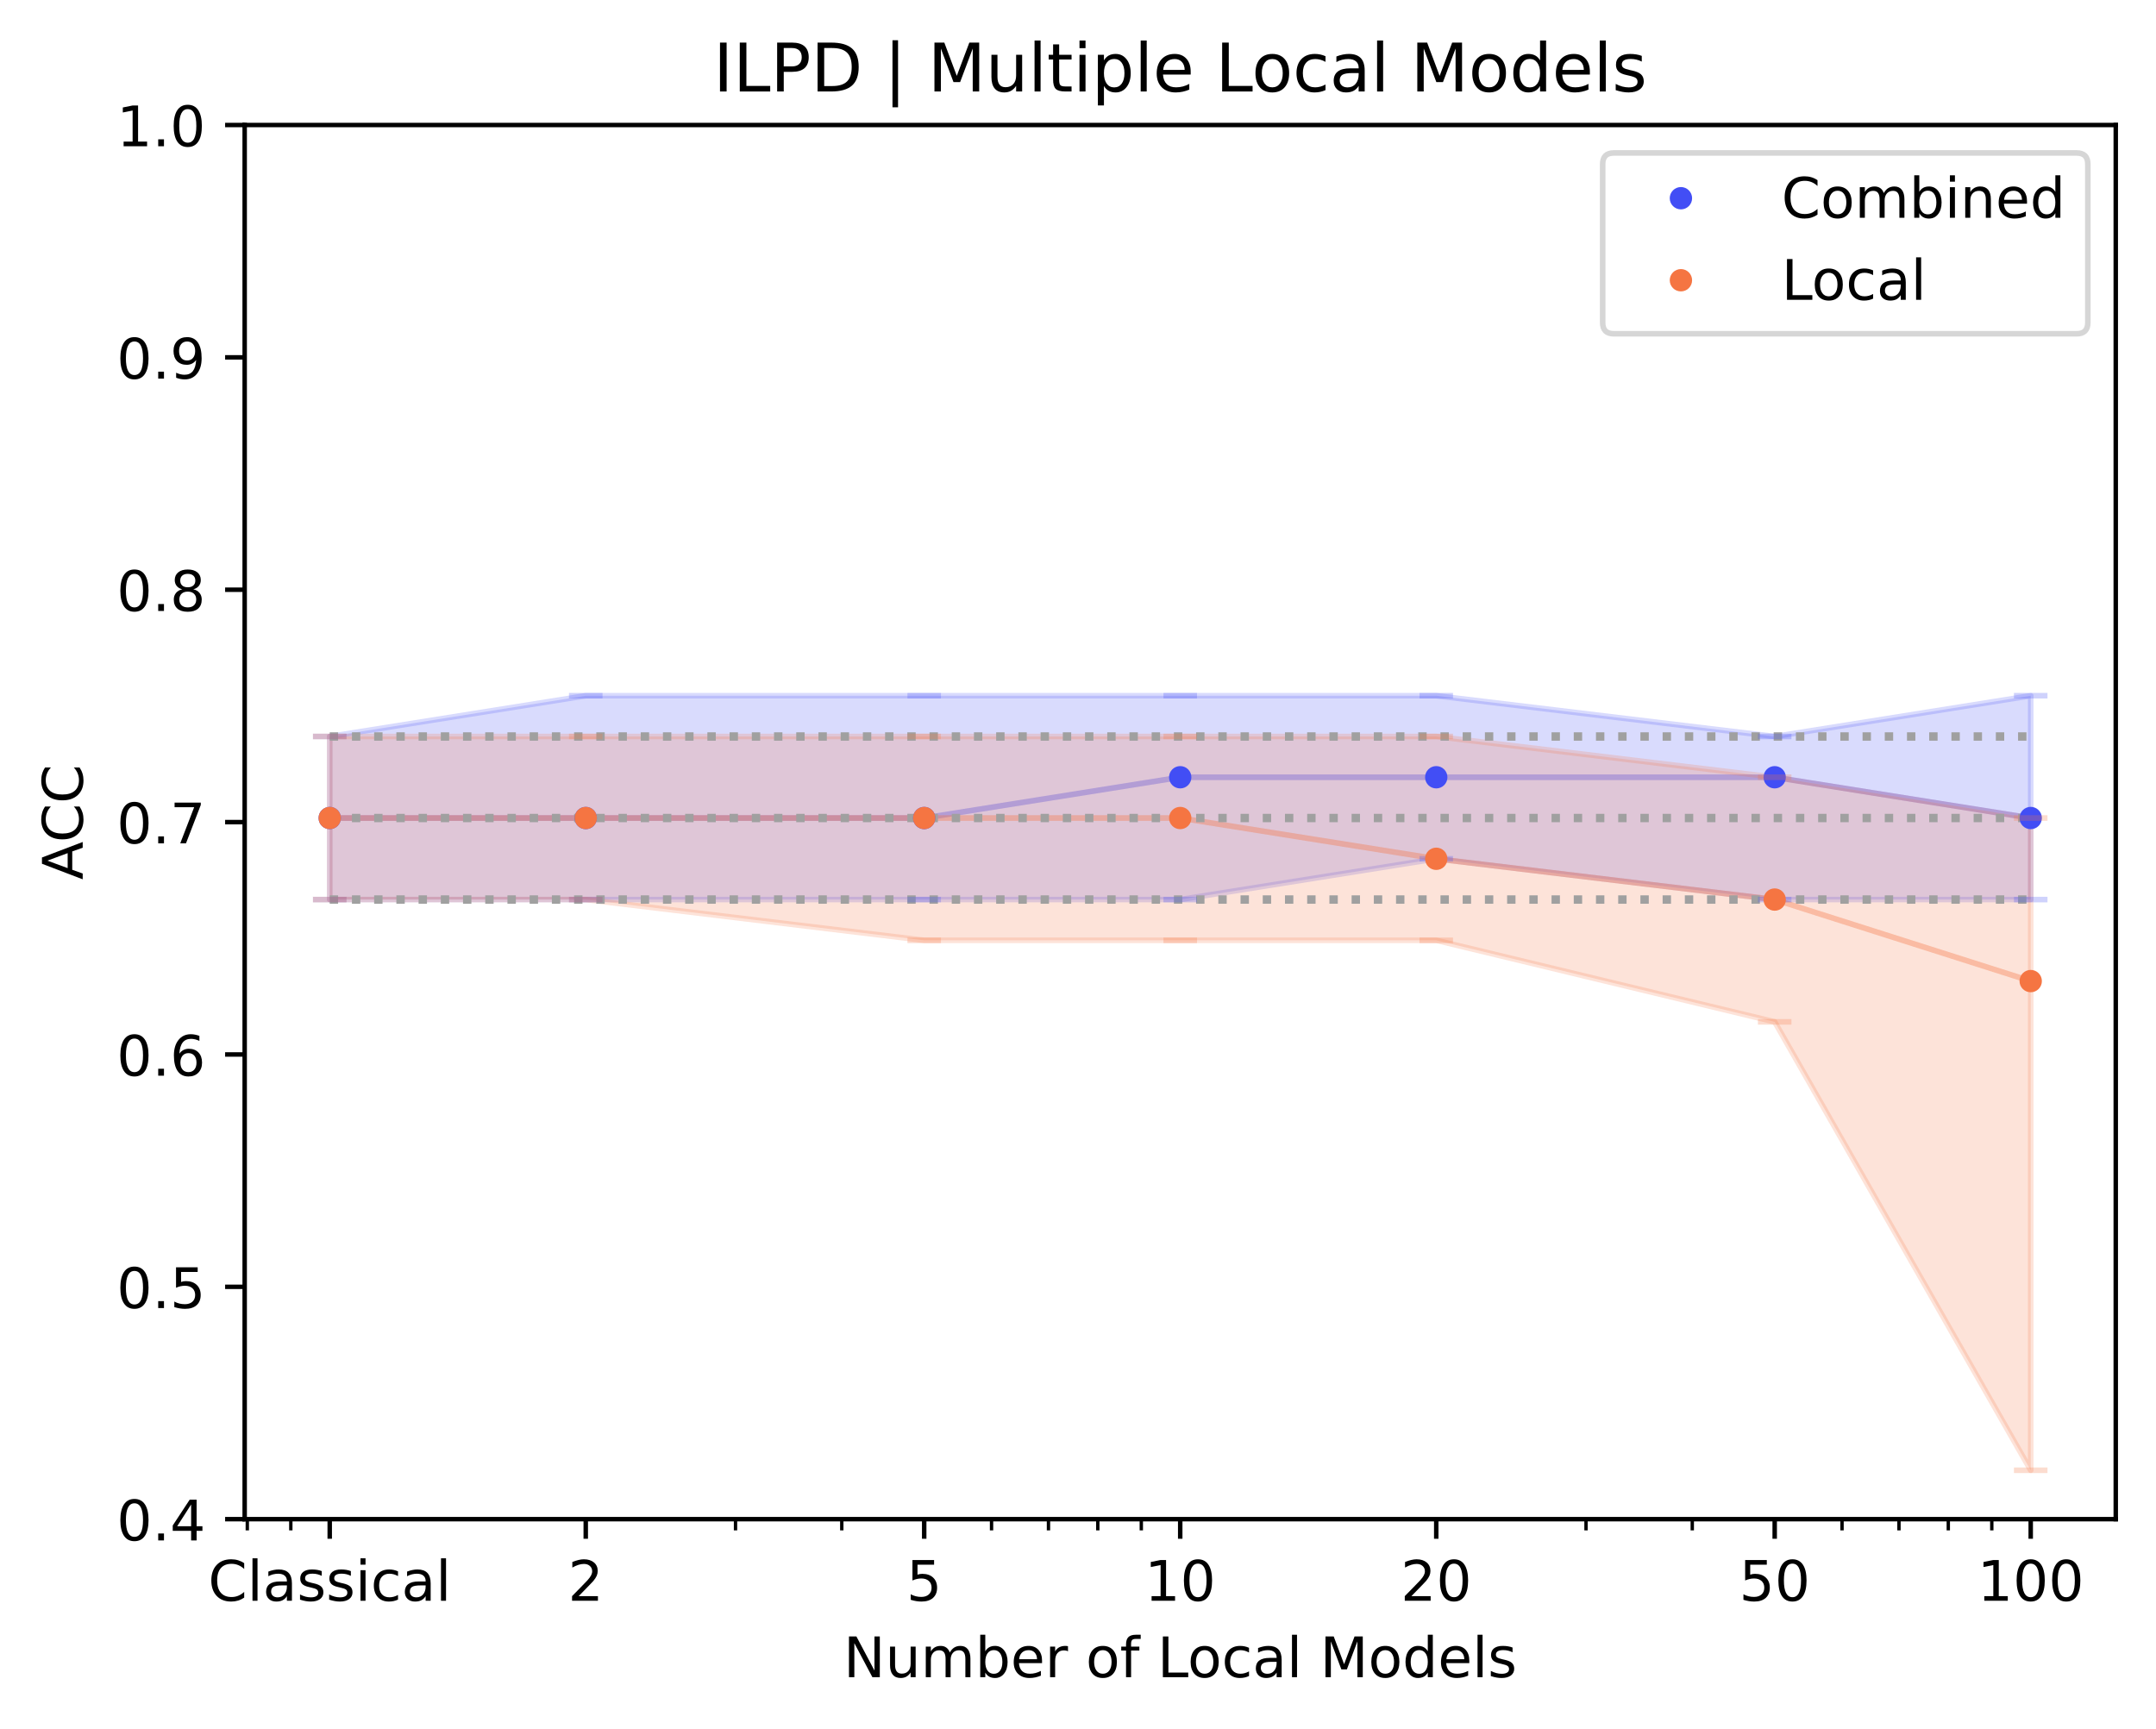 <?xml version="1.0" encoding="utf-8" standalone="no"?>
<!DOCTYPE svg PUBLIC "-//W3C//DTD SVG 1.1//EN"
  "http://www.w3.org/Graphics/SVG/1.1/DTD/svg11.dtd">
<!-- Created with matplotlib (https://matplotlib.org/) -->
<svg height="309.407pt" version="1.1" viewBox="0 0 385.781 309.407" width="385.781pt" xmlns="http://www.w3.org/2000/svg" xmlns:xlink="http://www.w3.org/1999/xlink">
 <defs>
  <style type="text/css">*{stroke-linecap:butt;stroke-linejoin:round;}</style>
 </defs>
 <g id="figure_1">
  <g id="patch_1">
   <path d="M 0 309.407 
L 385.781 309.407 
L 385.781 0 
L 0 0 
z
" style="fill:#ffffff;"/>
  </g>
  <g id="axes_1">
   <g id="patch_2">
    <path d="M 43.781 271.851 
L 378.581 271.851 
L 378.581 22.371 
L 43.781 22.371 
z
" style="fill:#ffffff;"/>
   </g>
   <g id="PolyCollection_1">
    <defs>
     <path d="M 58.999 -163.026 
L 58.999 -148.436 
L 104.811 -148.436 
L 165.37 -148.436 
L 211.181 -148.436 
L 256.993 -155.731 
L 317.552 -148.436 
L 363.363 -148.436 
L 363.363 -163.026 
L 363.363 -163.026 
L 317.552 -170.32 
L 256.993 -170.32 
L 211.181 -170.32 
L 165.37 -163.026 
L 104.811 -163.026 
L 58.999 -163.026 
z
" id="m8f20d65955" style="stroke:#424ef5;stroke-opacity:0.2;"/>
    </defs>
    <g clip-path="url(#pcd45d6f3eb)">
     <use style="fill:#424ef5;fill-opacity:0.2;stroke:#424ef5;stroke-opacity:0.2;" x="0" xlink:href="#m8f20d65955" y="309.407"/>
    </g>
   </g>
   <g id="PolyCollection_2">
    <defs>
     <path d="M 58.999 -163.026 
L 58.999 -177.615 
L 104.811 -184.91 
L 165.37 -184.91 
L 211.181 -184.91 
L 256.993 -184.91 
L 317.552 -177.615 
L 363.363 -184.91 
L 363.363 -163.026 
L 363.363 -163.026 
L 317.552 -170.32 
L 256.993 -170.32 
L 211.181 -170.32 
L 165.37 -163.026 
L 104.811 -163.026 
L 58.999 -163.026 
z
" id="mac91dbb5be" style="stroke:#424ef5;stroke-opacity:0.2;"/>
    </defs>
    <g clip-path="url(#pcd45d6f3eb)">
     <use style="fill:#424ef5;fill-opacity:0.2;stroke:#424ef5;stroke-opacity:0.2;" x="0" xlink:href="#mac91dbb5be" y="309.407"/>
    </g>
   </g>
   <g id="PolyCollection_3">
    <defs>
     <path d="M 58.999 -163.026 
L 58.999 -148.436 
L 104.811 -148.436 
L 165.37 -141.142 
L 211.181 -141.142 
L 256.993 -141.142 
L 317.552 -126.552 
L 363.363 -46.31 
L 363.363 -133.847 
L 363.363 -133.847 
L 317.552 -148.436 
L 256.993 -155.731 
L 211.181 -163.026 
L 165.37 -163.026 
L 104.811 -163.026 
L 58.999 -163.026 
z
" id="m21ec0d8c5f" style="stroke:#f57542;stroke-opacity:0.2;"/>
    </defs>
    <g clip-path="url(#pcd45d6f3eb)">
     <use style="fill:#f57542;fill-opacity:0.2;stroke:#f57542;stroke-opacity:0.2;" x="0" xlink:href="#m21ec0d8c5f" y="309.407"/>
    </g>
   </g>
   <g id="PolyCollection_4">
    <defs>
     <path d="M 58.999 -163.026 
L 58.999 -177.615 
L 104.811 -177.615 
L 165.37 -177.615 
L 211.181 -177.615 
L 256.993 -177.615 
L 317.552 -170.32 
L 363.363 -163.026 
L 363.363 -133.847 
L 363.363 -133.847 
L 317.552 -148.436 
L 256.993 -155.731 
L 211.181 -163.026 
L 165.37 -163.026 
L 104.811 -163.026 
L 58.999 -163.026 
z
" id="m31663d5bde" style="stroke:#f57542;stroke-opacity:0.2;"/>
    </defs>
    <g clip-path="url(#pcd45d6f3eb)">
     <use style="fill:#f57542;fill-opacity:0.2;stroke:#f57542;stroke-opacity:0.2;" x="0" xlink:href="#m31663d5bde" y="309.407"/>
    </g>
   </g>
   <g id="matplotlib.axis_1">
    <g id="xtick_1">
     <g id="line2d_1">
      <defs>
       <path d="M 0 0 
L 0 3.5 
" id="mbd88570f18" style="stroke:#000000;stroke-width:0.8;"/>
      </defs>
      <g>
       <use style="stroke:#000000;stroke-width:0.8;" x="58.999" xlink:href="#mbd88570f18" y="271.851"/>
      </g>
     </g>
     <g id="text_1">
      <!-- Classical -->
      <g transform="translate(37.254 286.449)scale(0.1 -0.1)">
       <defs>
        <path d="M 64.406 67.281 
L 64.406 56.891 
Q 59.422 61.531 53.781 63.812 
Q 48.141 66.109 41.797 66.109 
Q 29.297 66.109 22.656 58.469 
Q 16.016 50.828 16.016 36.375 
Q 16.016 21.969 22.656 14.328 
Q 29.297 6.688 41.797 6.688 
Q 48.141 6.688 53.781 8.984 
Q 59.422 11.281 64.406 15.922 
L 64.406 5.609 
Q 59.234 2.094 53.438 0.328 
Q 47.656 -1.422 41.219 -1.422 
Q 24.656 -1.422 15.125 8.703 
Q 5.609 18.844 5.609 36.375 
Q 5.609 53.953 15.125 64.078 
Q 24.656 74.219 41.219 74.219 
Q 47.75 74.219 53.531 72.484 
Q 59.328 70.75 64.406 67.281 
z
" id="DejaVuSans-67"/>
        <path d="M 9.422 75.984 
L 18.406 75.984 
L 18.406 0 
L 9.422 0 
z
" id="DejaVuSans-108"/>
        <path d="M 34.281 27.484 
Q 23.391 27.484 19.188 25 
Q 14.984 22.516 14.984 16.5 
Q 14.984 11.719 18.141 8.906 
Q 21.297 6.109 26.703 6.109 
Q 34.188 6.109 38.703 11.406 
Q 43.219 16.703 43.219 25.484 
L 43.219 27.484 
z
M 52.203 31.203 
L 52.203 0 
L 43.219 0 
L 43.219 8.297 
Q 40.141 3.328 35.547 0.953 
Q 30.953 -1.422 24.312 -1.422 
Q 15.922 -1.422 10.953 3.297 
Q 6 8.016 6 15.922 
Q 6 25.141 12.172 29.828 
Q 18.359 34.516 30.609 34.516 
L 43.219 34.516 
L 43.219 35.406 
Q 43.219 41.609 39.141 45 
Q 35.062 48.391 27.688 48.391 
Q 23 48.391 18.547 47.266 
Q 14.109 46.141 10.016 43.891 
L 10.016 52.203 
Q 14.938 54.109 19.578 55.047 
Q 24.219 56 28.609 56 
Q 40.484 56 46.344 49.844 
Q 52.203 43.703 52.203 31.203 
z
" id="DejaVuSans-97"/>
        <path d="M 44.281 53.078 
L 44.281 44.578 
Q 40.484 46.531 36.375 47.5 
Q 32.281 48.484 27.875 48.484 
Q 21.188 48.484 17.844 46.438 
Q 14.5 44.391 14.5 40.281 
Q 14.5 37.156 16.891 35.375 
Q 19.281 33.594 26.516 31.984 
L 29.594 31.297 
Q 39.156 29.25 43.188 25.516 
Q 47.219 21.781 47.219 15.094 
Q 47.219 7.469 41.188 3.016 
Q 35.156 -1.422 24.609 -1.422 
Q 20.219 -1.422 15.453 -0.562 
Q 10.688 0.297 5.422 2 
L 5.422 11.281 
Q 10.406 8.688 15.234 7.391 
Q 20.062 6.109 24.812 6.109 
Q 31.156 6.109 34.562 8.281 
Q 37.984 10.453 37.984 14.406 
Q 37.984 18.062 35.516 20.016 
Q 33.062 21.969 24.703 23.781 
L 21.578 24.516 
Q 13.234 26.266 9.516 29.906 
Q 5.812 33.547 5.812 39.891 
Q 5.812 47.609 11.281 51.797 
Q 16.75 56 26.812 56 
Q 31.781 56 36.172 55.266 
Q 40.578 54.547 44.281 53.078 
z
" id="DejaVuSans-115"/>
        <path d="M 9.422 54.688 
L 18.406 54.688 
L 18.406 0 
L 9.422 0 
z
M 9.422 75.984 
L 18.406 75.984 
L 18.406 64.594 
L 9.422 64.594 
z
" id="DejaVuSans-105"/>
        <path d="M 48.781 52.594 
L 48.781 44.188 
Q 44.969 46.297 41.141 47.344 
Q 37.312 48.391 33.406 48.391 
Q 24.656 48.391 19.812 42.844 
Q 14.984 37.312 14.984 27.297 
Q 14.984 17.281 19.812 11.734 
Q 24.656 6.203 33.406 6.203 
Q 37.312 6.203 41.141 7.25 
Q 44.969 8.297 48.781 10.406 
L 48.781 2.094 
Q 45.016 0.344 40.984 -0.531 
Q 36.969 -1.422 32.422 -1.422 
Q 20.062 -1.422 12.781 6.344 
Q 5.516 14.109 5.516 27.297 
Q 5.516 40.672 12.859 48.328 
Q 20.219 56 33.016 56 
Q 37.156 56 41.109 55.141 
Q 45.062 54.297 48.781 52.594 
z
" id="DejaVuSans-99"/>
       </defs>
       <use xlink:href="#DejaVuSans-67"/>
       <use x="69.824" xlink:href="#DejaVuSans-108"/>
       <use x="97.607" xlink:href="#DejaVuSans-97"/>
       <use x="158.887" xlink:href="#DejaVuSans-115"/>
       <use x="210.986" xlink:href="#DejaVuSans-115"/>
       <use x="263.086" xlink:href="#DejaVuSans-105"/>
       <use x="290.869" xlink:href="#DejaVuSans-99"/>
       <use x="345.85" xlink:href="#DejaVuSans-97"/>
       <use x="407.129" xlink:href="#DejaVuSans-108"/>
      </g>
     </g>
    </g>
    <g id="xtick_2">
     <g id="line2d_2">
      <g>
       <use style="stroke:#000000;stroke-width:0.8;" x="104.811" xlink:href="#mbd88570f18" y="271.851"/>
      </g>
     </g>
     <g id="text_2">
      <!-- 2 -->
      <g transform="translate(101.629 286.449)scale(0.1 -0.1)">
       <defs>
        <path d="M 19.188 8.297 
L 53.609 8.297 
L 53.609 0 
L 7.328 0 
L 7.328 8.297 
Q 12.938 14.109 22.625 23.891 
Q 32.328 33.688 34.812 36.531 
Q 39.547 41.844 41.422 45.531 
Q 43.312 49.219 43.312 52.781 
Q 43.312 58.594 39.234 62.25 
Q 35.156 65.922 28.609 65.922 
Q 23.969 65.922 18.812 64.312 
Q 13.672 62.703 7.812 59.422 
L 7.812 69.391 
Q 13.766 71.781 18.938 73 
Q 24.125 74.219 28.422 74.219 
Q 39.75 74.219 46.484 68.547 
Q 53.219 62.891 53.219 53.422 
Q 53.219 48.922 51.531 44.891 
Q 49.859 40.875 45.406 35.406 
Q 44.188 33.984 37.641 27.219 
Q 31.109 20.453 19.188 8.297 
z
" id="DejaVuSans-50"/>
       </defs>
       <use xlink:href="#DejaVuSans-50"/>
      </g>
     </g>
    </g>
    <g id="xtick_3">
     <g id="line2d_3">
      <g>
       <use style="stroke:#000000;stroke-width:0.8;" x="165.37" xlink:href="#mbd88570f18" y="271.851"/>
      </g>
     </g>
     <g id="text_3">
      <!-- 5 -->
      <g transform="translate(162.189 286.449)scale(0.1 -0.1)">
       <defs>
        <path d="M 10.797 72.906 
L 49.516 72.906 
L 49.516 64.594 
L 19.828 64.594 
L 19.828 46.734 
Q 21.969 47.469 24.109 47.828 
Q 26.266 48.188 28.422 48.188 
Q 40.625 48.188 47.75 41.5 
Q 54.891 34.812 54.891 23.391 
Q 54.891 11.625 47.562 5.094 
Q 40.234 -1.422 26.906 -1.422 
Q 22.312 -1.422 17.547 -0.641 
Q 12.797 0.141 7.719 1.703 
L 7.719 11.625 
Q 12.109 9.234 16.797 8.062 
Q 21.484 6.891 26.703 6.891 
Q 35.156 6.891 40.078 11.328 
Q 45.016 15.766 45.016 23.391 
Q 45.016 31 40.078 35.438 
Q 35.156 39.891 26.703 39.891 
Q 22.75 39.891 18.812 39.016 
Q 14.891 38.141 10.797 36.281 
z
" id="DejaVuSans-53"/>
       </defs>
       <use xlink:href="#DejaVuSans-53"/>
      </g>
     </g>
    </g>
    <g id="xtick_4">
     <g id="line2d_4">
      <g>
       <use style="stroke:#000000;stroke-width:0.8;" x="211.181" xlink:href="#mbd88570f18" y="271.851"/>
      </g>
     </g>
     <g id="text_4">
      <!-- 10 -->
      <g transform="translate(204.819 286.449)scale(0.1 -0.1)">
       <defs>
        <path d="M 12.406 8.297 
L 28.516 8.297 
L 28.516 63.922 
L 10.984 60.406 
L 10.984 69.391 
L 28.422 72.906 
L 38.281 72.906 
L 38.281 8.297 
L 54.391 8.297 
L 54.391 0 
L 12.406 0 
z
" id="DejaVuSans-49"/>
        <path d="M 31.781 66.406 
Q 24.172 66.406 20.328 58.906 
Q 16.5 51.422 16.5 36.375 
Q 16.5 21.391 20.328 13.891 
Q 24.172 6.391 31.781 6.391 
Q 39.453 6.391 43.281 13.891 
Q 47.125 21.391 47.125 36.375 
Q 47.125 51.422 43.281 58.906 
Q 39.453 66.406 31.781 66.406 
z
M 31.781 74.219 
Q 44.047 74.219 50.516 64.516 
Q 56.984 54.828 56.984 36.375 
Q 56.984 17.969 50.516 8.266 
Q 44.047 -1.422 31.781 -1.422 
Q 19.531 -1.422 13.062 8.266 
Q 6.594 17.969 6.594 36.375 
Q 6.594 54.828 13.062 64.516 
Q 19.531 74.219 31.781 74.219 
z
" id="DejaVuSans-48"/>
       </defs>
       <use xlink:href="#DejaVuSans-49"/>
       <use x="63.623" xlink:href="#DejaVuSans-48"/>
      </g>
     </g>
    </g>
    <g id="xtick_5">
     <g id="line2d_5">
      <g>
       <use style="stroke:#000000;stroke-width:0.8;" x="256.993" xlink:href="#mbd88570f18" y="271.851"/>
      </g>
     </g>
     <g id="text_5">
      <!-- 20 -->
      <g transform="translate(250.63 286.449)scale(0.1 -0.1)">
       <use xlink:href="#DejaVuSans-50"/>
       <use x="63.623" xlink:href="#DejaVuSans-48"/>
      </g>
     </g>
    </g>
    <g id="xtick_6">
     <g id="line2d_6">
      <g>
       <use style="stroke:#000000;stroke-width:0.8;" x="317.552" xlink:href="#mbd88570f18" y="271.851"/>
      </g>
     </g>
     <g id="text_6">
      <!-- 50 -->
      <g transform="translate(311.189 286.449)scale(0.1 -0.1)">
       <use xlink:href="#DejaVuSans-53"/>
       <use x="63.623" xlink:href="#DejaVuSans-48"/>
      </g>
     </g>
    </g>
    <g id="xtick_7">
     <g id="line2d_7">
      <g>
       <use style="stroke:#000000;stroke-width:0.8;" x="363.363" xlink:href="#mbd88570f18" y="271.851"/>
      </g>
     </g>
     <g id="text_7">
      <!-- 100 -->
      <g transform="translate(353.819 286.449)scale(0.1 -0.1)">
       <use xlink:href="#DejaVuSans-49"/>
       <use x="63.623" xlink:href="#DejaVuSans-48"/>
       <use x="127.246" xlink:href="#DejaVuSans-48"/>
      </g>
     </g>
    </g>
    <g id="xtick_8">
     <g id="line2d_8">
      <defs>
       <path d="M 0 0 
L 0 2 
" id="m6895b5e758" style="stroke:#000000;stroke-width:0.6;"/>
      </defs>
      <g>
       <use style="stroke:#000000;stroke-width:0.6;" x="44.251" xlink:href="#m6895b5e758" y="271.851"/>
      </g>
     </g>
    </g>
    <g id="xtick_9">
     <g id="line2d_9">
      <g>
       <use style="stroke:#000000;stroke-width:0.6;" x="52.036" xlink:href="#m6895b5e758" y="271.851"/>
      </g>
     </g>
    </g>
    <g id="xtick_10">
     <g id="line2d_10">
      <g>
       <use style="stroke:#000000;stroke-width:0.6;" x="131.609" xlink:href="#m6895b5e758" y="271.851"/>
      </g>
     </g>
    </g>
    <g id="xtick_11">
     <g id="line2d_11">
      <g>
       <use style="stroke:#000000;stroke-width:0.6;" x="150.622" xlink:href="#m6895b5e758" y="271.851"/>
      </g>
     </g>
    </g>
    <g id="xtick_12">
     <g id="line2d_12">
      <g>
       <use style="stroke:#000000;stroke-width:0.6;" x="177.42" xlink:href="#m6895b5e758" y="271.851"/>
      </g>
     </g>
    </g>
    <g id="xtick_13">
     <g id="line2d_13">
      <g>
       <use style="stroke:#000000;stroke-width:0.6;" x="187.608" xlink:href="#m6895b5e758" y="271.851"/>
      </g>
     </g>
    </g>
    <g id="xtick_14">
     <g id="line2d_14">
      <g>
       <use style="stroke:#000000;stroke-width:0.6;" x="196.433" xlink:href="#m6895b5e758" y="271.851"/>
      </g>
     </g>
    </g>
    <g id="xtick_15">
     <g id="line2d_15">
      <g>
       <use style="stroke:#000000;stroke-width:0.6;" x="204.218" xlink:href="#m6895b5e758" y="271.851"/>
      </g>
     </g>
    </g>
    <g id="xtick_16">
     <g id="line2d_16">
      <g>
       <use style="stroke:#000000;stroke-width:0.6;" x="283.79" xlink:href="#m6895b5e758" y="271.851"/>
      </g>
     </g>
    </g>
    <g id="xtick_17">
     <g id="line2d_17">
      <g>
       <use style="stroke:#000000;stroke-width:0.6;" x="302.804" xlink:href="#m6895b5e758" y="271.851"/>
      </g>
     </g>
    </g>
    <g id="xtick_18">
     <g id="line2d_18">
      <g>
       <use style="stroke:#000000;stroke-width:0.6;" x="329.602" xlink:href="#m6895b5e758" y="271.851"/>
      </g>
     </g>
    </g>
    <g id="xtick_19">
     <g id="line2d_19">
      <g>
       <use style="stroke:#000000;stroke-width:0.6;" x="339.79" xlink:href="#m6895b5e758" y="271.851"/>
      </g>
     </g>
    </g>
    <g id="xtick_20">
     <g id="line2d_20">
      <g>
       <use style="stroke:#000000;stroke-width:0.6;" x="348.615" xlink:href="#m6895b5e758" y="271.851"/>
      </g>
     </g>
    </g>
    <g id="xtick_21">
     <g id="line2d_21">
      <g>
       <use style="stroke:#000000;stroke-width:0.6;" x="356.4" xlink:href="#m6895b5e758" y="271.851"/>
      </g>
     </g>
    </g>
    <g id="text_8">
     <!-- Number of Local Models -->
     <g transform="translate(150.93 300.127)scale(0.1 -0.1)">
      <defs>
       <path d="M 9.812 72.906 
L 23.094 72.906 
L 55.422 11.922 
L 55.422 72.906 
L 64.984 72.906 
L 64.984 0 
L 51.703 0 
L 19.391 60.984 
L 19.391 0 
L 9.812 0 
z
" id="DejaVuSans-78"/>
       <path d="M 8.5 21.578 
L 8.5 54.688 
L 17.484 54.688 
L 17.484 21.922 
Q 17.484 14.156 20.5 10.266 
Q 23.531 6.391 29.594 6.391 
Q 36.859 6.391 41.078 11.031 
Q 45.312 15.672 45.312 23.688 
L 45.312 54.688 
L 54.297 54.688 
L 54.297 0 
L 45.312 0 
L 45.312 8.406 
Q 42.047 3.422 37.719 1 
Q 33.406 -1.422 27.688 -1.422 
Q 18.266 -1.422 13.375 4.438 
Q 8.5 10.297 8.5 21.578 
z
M 31.109 56 
z
" id="DejaVuSans-117"/>
       <path d="M 52 44.188 
Q 55.375 50.25 60.062 53.125 
Q 64.75 56 71.094 56 
Q 79.641 56 84.281 50.016 
Q 88.922 44.047 88.922 33.016 
L 88.922 0 
L 79.891 0 
L 79.891 32.719 
Q 79.891 40.578 77.094 44.375 
Q 74.312 48.188 68.609 48.188 
Q 61.625 48.188 57.562 43.547 
Q 53.516 38.922 53.516 30.906 
L 53.516 0 
L 44.484 0 
L 44.484 32.719 
Q 44.484 40.625 41.703 44.406 
Q 38.922 48.188 33.109 48.188 
Q 26.219 48.188 22.156 43.531 
Q 18.109 38.875 18.109 30.906 
L 18.109 0 
L 9.078 0 
L 9.078 54.688 
L 18.109 54.688 
L 18.109 46.188 
Q 21.188 51.219 25.484 53.609 
Q 29.781 56 35.688 56 
Q 41.656 56 45.828 52.969 
Q 50 49.953 52 44.188 
z
" id="DejaVuSans-109"/>
       <path d="M 48.688 27.297 
Q 48.688 37.203 44.609 42.844 
Q 40.531 48.484 33.406 48.484 
Q 26.266 48.484 22.188 42.844 
Q 18.109 37.203 18.109 27.297 
Q 18.109 17.391 22.188 11.75 
Q 26.266 6.109 33.406 6.109 
Q 40.531 6.109 44.609 11.75 
Q 48.688 17.391 48.688 27.297 
z
M 18.109 46.391 
Q 20.953 51.266 25.266 53.625 
Q 29.594 56 35.594 56 
Q 45.562 56 51.781 48.094 
Q 58.016 40.188 58.016 27.297 
Q 58.016 14.406 51.781 6.484 
Q 45.562 -1.422 35.594 -1.422 
Q 29.594 -1.422 25.266 0.953 
Q 20.953 3.328 18.109 8.203 
L 18.109 0 
L 9.078 0 
L 9.078 75.984 
L 18.109 75.984 
z
" id="DejaVuSans-98"/>
       <path d="M 56.203 29.594 
L 56.203 25.203 
L 14.891 25.203 
Q 15.484 15.922 20.484 11.062 
Q 25.484 6.203 34.422 6.203 
Q 39.594 6.203 44.453 7.469 
Q 49.312 8.734 54.109 11.281 
L 54.109 2.781 
Q 49.266 0.734 44.188 -0.344 
Q 39.109 -1.422 33.891 -1.422 
Q 20.797 -1.422 13.156 6.188 
Q 5.516 13.812 5.516 26.812 
Q 5.516 40.234 12.766 48.109 
Q 20.016 56 32.328 56 
Q 43.359 56 49.781 48.891 
Q 56.203 41.797 56.203 29.594 
z
M 47.219 32.234 
Q 47.125 39.594 43.094 43.984 
Q 39.062 48.391 32.422 48.391 
Q 24.906 48.391 20.391 44.141 
Q 15.875 39.891 15.188 32.172 
z
" id="DejaVuSans-101"/>
       <path d="M 41.109 46.297 
Q 39.594 47.172 37.812 47.578 
Q 36.031 48 33.891 48 
Q 26.266 48 22.188 43.047 
Q 18.109 38.094 18.109 28.812 
L 18.109 0 
L 9.078 0 
L 9.078 54.688 
L 18.109 54.688 
L 18.109 46.188 
Q 20.953 51.172 25.484 53.578 
Q 30.031 56 36.531 56 
Q 37.453 56 38.578 55.875 
Q 39.703 55.766 41.062 55.516 
z
" id="DejaVuSans-114"/>
       <path id="DejaVuSans-32"/>
       <path d="M 30.609 48.391 
Q 23.391 48.391 19.188 42.75 
Q 14.984 37.109 14.984 27.297 
Q 14.984 17.484 19.156 11.844 
Q 23.344 6.203 30.609 6.203 
Q 37.797 6.203 41.984 11.859 
Q 46.188 17.531 46.188 27.297 
Q 46.188 37.016 41.984 42.703 
Q 37.797 48.391 30.609 48.391 
z
M 30.609 56 
Q 42.328 56 49.016 48.375 
Q 55.719 40.766 55.719 27.297 
Q 55.719 13.875 49.016 6.219 
Q 42.328 -1.422 30.609 -1.422 
Q 18.844 -1.422 12.172 6.219 
Q 5.516 13.875 5.516 27.297 
Q 5.516 40.766 12.172 48.375 
Q 18.844 56 30.609 56 
z
" id="DejaVuSans-111"/>
       <path d="M 37.109 75.984 
L 37.109 68.5 
L 28.516 68.5 
Q 23.688 68.5 21.797 66.547 
Q 19.922 64.594 19.922 59.516 
L 19.922 54.688 
L 34.719 54.688 
L 34.719 47.703 
L 19.922 47.703 
L 19.922 0 
L 10.891 0 
L 10.891 47.703 
L 2.297 47.703 
L 2.297 54.688 
L 10.891 54.688 
L 10.891 58.5 
Q 10.891 67.625 15.141 71.797 
Q 19.391 75.984 28.609 75.984 
z
" id="DejaVuSans-102"/>
       <path d="M 9.812 72.906 
L 19.672 72.906 
L 19.672 8.297 
L 55.172 8.297 
L 55.172 0 
L 9.812 0 
z
" id="DejaVuSans-76"/>
       <path d="M 9.812 72.906 
L 24.516 72.906 
L 43.109 23.297 
L 61.812 72.906 
L 76.516 72.906 
L 76.516 0 
L 66.891 0 
L 66.891 64.016 
L 48.094 14.016 
L 38.188 14.016 
L 19.391 64.016 
L 19.391 0 
L 9.812 0 
z
" id="DejaVuSans-77"/>
       <path d="M 45.406 46.391 
L 45.406 75.984 
L 54.391 75.984 
L 54.391 0 
L 45.406 0 
L 45.406 8.203 
Q 42.578 3.328 38.25 0.953 
Q 33.938 -1.422 27.875 -1.422 
Q 17.969 -1.422 11.734 6.484 
Q 5.516 14.406 5.516 27.297 
Q 5.516 40.188 11.734 48.094 
Q 17.969 56 27.875 56 
Q 33.938 56 38.25 53.625 
Q 42.578 51.266 45.406 46.391 
z
M 14.797 27.297 
Q 14.797 17.391 18.875 11.75 
Q 22.953 6.109 30.078 6.109 
Q 37.203 6.109 41.297 11.75 
Q 45.406 17.391 45.406 27.297 
Q 45.406 37.203 41.297 42.844 
Q 37.203 48.484 30.078 48.484 
Q 22.953 48.484 18.875 42.844 
Q 14.797 37.203 14.797 27.297 
z
" id="DejaVuSans-100"/>
      </defs>
      <use xlink:href="#DejaVuSans-78"/>
      <use x="74.805" xlink:href="#DejaVuSans-117"/>
      <use x="138.184" xlink:href="#DejaVuSans-109"/>
      <use x="235.596" xlink:href="#DejaVuSans-98"/>
      <use x="299.072" xlink:href="#DejaVuSans-101"/>
      <use x="360.596" xlink:href="#DejaVuSans-114"/>
      <use x="401.709" xlink:href="#DejaVuSans-32"/>
      <use x="433.496" xlink:href="#DejaVuSans-111"/>
      <use x="494.678" xlink:href="#DejaVuSans-102"/>
      <use x="529.883" xlink:href="#DejaVuSans-32"/>
      <use x="561.67" xlink:href="#DejaVuSans-76"/>
      <use x="615.633" xlink:href="#DejaVuSans-111"/>
      <use x="676.814" xlink:href="#DejaVuSans-99"/>
      <use x="731.795" xlink:href="#DejaVuSans-97"/>
      <use x="793.074" xlink:href="#DejaVuSans-108"/>
      <use x="820.857" xlink:href="#DejaVuSans-32"/>
      <use x="852.645" xlink:href="#DejaVuSans-77"/>
      <use x="938.924" xlink:href="#DejaVuSans-111"/>
      <use x="1000.105" xlink:href="#DejaVuSans-100"/>
      <use x="1063.582" xlink:href="#DejaVuSans-101"/>
      <use x="1125.105" xlink:href="#DejaVuSans-108"/>
      <use x="1152.889" xlink:href="#DejaVuSans-115"/>
     </g>
    </g>
   </g>
   <g id="matplotlib.axis_2">
    <g id="ytick_1">
     <g id="line2d_22">
      <defs>
       <path d="M 0 0 
L -3.5 0 
" id="m0db57631c6" style="stroke:#000000;stroke-width:0.8;"/>
      </defs>
      <g>
       <use style="stroke:#000000;stroke-width:0.8;" x="43.781" xlink:href="#m0db57631c6" y="271.851"/>
      </g>
     </g>
     <g id="text_9">
      <!-- 0.4 -->
      <g transform="translate(20.878 275.65)scale(0.1 -0.1)">
       <defs>
        <path d="M 10.688 12.406 
L 21 12.406 
L 21 0 
L 10.688 0 
z
" id="DejaVuSans-46"/>
        <path d="M 37.797 64.312 
L 12.891 25.391 
L 37.797 25.391 
z
M 35.203 72.906 
L 47.609 72.906 
L 47.609 25.391 
L 58.016 25.391 
L 58.016 17.188 
L 47.609 17.188 
L 47.609 0 
L 37.797 0 
L 37.797 17.188 
L 4.891 17.188 
L 4.891 26.703 
z
" id="DejaVuSans-52"/>
       </defs>
       <use xlink:href="#DejaVuSans-48"/>
       <use x="63.623" xlink:href="#DejaVuSans-46"/>
       <use x="95.41" xlink:href="#DejaVuSans-52"/>
      </g>
     </g>
    </g>
    <g id="ytick_2">
     <g id="line2d_23">
      <g>
       <use style="stroke:#000000;stroke-width:0.8;" x="43.781" xlink:href="#m0db57631c6" y="230.271"/>
      </g>
     </g>
     <g id="text_10">
      <!-- 0.5 -->
      <g transform="translate(20.878 234.07)scale(0.1 -0.1)">
       <use xlink:href="#DejaVuSans-48"/>
       <use x="63.623" xlink:href="#DejaVuSans-46"/>
       <use x="95.41" xlink:href="#DejaVuSans-53"/>
      </g>
     </g>
    </g>
    <g id="ytick_3">
     <g id="line2d_24">
      <g>
       <use style="stroke:#000000;stroke-width:0.8;" x="43.781" xlink:href="#m0db57631c6" y="188.691"/>
      </g>
     </g>
     <g id="text_11">
      <!-- 0.6 -->
      <g transform="translate(20.878 192.49)scale(0.1 -0.1)">
       <defs>
        <path d="M 33.016 40.375 
Q 26.375 40.375 22.484 35.828 
Q 18.609 31.297 18.609 23.391 
Q 18.609 15.531 22.484 10.953 
Q 26.375 6.391 33.016 6.391 
Q 39.656 6.391 43.531 10.953 
Q 47.406 15.531 47.406 23.391 
Q 47.406 31.297 43.531 35.828 
Q 39.656 40.375 33.016 40.375 
z
M 52.594 71.297 
L 52.594 62.312 
Q 48.875 64.062 45.094 64.984 
Q 41.312 65.922 37.594 65.922 
Q 27.828 65.922 22.672 59.328 
Q 17.531 52.734 16.797 39.406 
Q 19.672 43.656 24.016 45.922 
Q 28.375 48.188 33.594 48.188 
Q 44.578 48.188 50.953 41.516 
Q 57.328 34.859 57.328 23.391 
Q 57.328 12.156 50.688 5.359 
Q 44.047 -1.422 33.016 -1.422 
Q 20.359 -1.422 13.672 8.266 
Q 6.984 17.969 6.984 36.375 
Q 6.984 53.656 15.188 63.938 
Q 23.391 74.219 37.203 74.219 
Q 40.922 74.219 44.703 73.484 
Q 48.484 72.75 52.594 71.297 
z
" id="DejaVuSans-54"/>
       </defs>
       <use xlink:href="#DejaVuSans-48"/>
       <use x="63.623" xlink:href="#DejaVuSans-46"/>
       <use x="95.41" xlink:href="#DejaVuSans-54"/>
      </g>
     </g>
    </g>
    <g id="ytick_4">
     <g id="line2d_25">
      <g>
       <use style="stroke:#000000;stroke-width:0.8;" x="43.781" xlink:href="#m0db57631c6" y="147.111"/>
      </g>
     </g>
     <g id="text_12">
      <!-- 0.7 -->
      <g transform="translate(20.878 150.91)scale(0.1 -0.1)">
       <defs>
        <path d="M 8.203 72.906 
L 55.078 72.906 
L 55.078 68.703 
L 28.609 0 
L 18.312 0 
L 43.219 64.594 
L 8.203 64.594 
z
" id="DejaVuSans-55"/>
       </defs>
       <use xlink:href="#DejaVuSans-48"/>
       <use x="63.623" xlink:href="#DejaVuSans-46"/>
       <use x="95.41" xlink:href="#DejaVuSans-55"/>
      </g>
     </g>
    </g>
    <g id="ytick_5">
     <g id="line2d_26">
      <g>
       <use style="stroke:#000000;stroke-width:0.8;" x="43.781" xlink:href="#m0db57631c6" y="105.531"/>
      </g>
     </g>
     <g id="text_13">
      <!-- 0.8 -->
      <g transform="translate(20.878 109.33)scale(0.1 -0.1)">
       <defs>
        <path d="M 31.781 34.625 
Q 24.75 34.625 20.719 30.859 
Q 16.703 27.094 16.703 20.516 
Q 16.703 13.922 20.719 10.156 
Q 24.75 6.391 31.781 6.391 
Q 38.812 6.391 42.859 10.172 
Q 46.922 13.969 46.922 20.516 
Q 46.922 27.094 42.891 30.859 
Q 38.875 34.625 31.781 34.625 
z
M 21.922 38.812 
Q 15.578 40.375 12.031 44.719 
Q 8.5 49.078 8.5 55.328 
Q 8.5 64.062 14.719 69.141 
Q 20.953 74.219 31.781 74.219 
Q 42.672 74.219 48.875 69.141 
Q 55.078 64.062 55.078 55.328 
Q 55.078 49.078 51.531 44.719 
Q 48 40.375 41.703 38.812 
Q 48.828 37.156 52.797 32.312 
Q 56.781 27.484 56.781 20.516 
Q 56.781 9.906 50.312 4.234 
Q 43.844 -1.422 31.781 -1.422 
Q 19.734 -1.422 13.25 4.234 
Q 6.781 9.906 6.781 20.516 
Q 6.781 27.484 10.781 32.312 
Q 14.797 37.156 21.922 38.812 
z
M 18.312 54.391 
Q 18.312 48.734 21.844 45.562 
Q 25.391 42.391 31.781 42.391 
Q 38.141 42.391 41.719 45.562 
Q 45.312 48.734 45.312 54.391 
Q 45.312 60.062 41.719 63.234 
Q 38.141 66.406 31.781 66.406 
Q 25.391 66.406 21.844 63.234 
Q 18.312 60.062 18.312 54.391 
z
" id="DejaVuSans-56"/>
       </defs>
       <use xlink:href="#DejaVuSans-48"/>
       <use x="63.623" xlink:href="#DejaVuSans-46"/>
       <use x="95.41" xlink:href="#DejaVuSans-56"/>
      </g>
     </g>
    </g>
    <g id="ytick_6">
     <g id="line2d_27">
      <g>
       <use style="stroke:#000000;stroke-width:0.8;" x="43.781" xlink:href="#m0db57631c6" y="63.951"/>
      </g>
     </g>
     <g id="text_14">
      <!-- 0.9 -->
      <g transform="translate(20.878 67.75)scale(0.1 -0.1)">
       <defs>
        <path d="M 10.984 1.516 
L 10.984 10.5 
Q 14.703 8.734 18.5 7.812 
Q 22.312 6.891 25.984 6.891 
Q 35.75 6.891 40.891 13.453 
Q 46.047 20.016 46.781 33.406 
Q 43.953 29.203 39.594 26.953 
Q 35.25 24.703 29.984 24.703 
Q 19.047 24.703 12.672 31.312 
Q 6.297 37.938 6.297 49.422 
Q 6.297 60.641 12.938 67.422 
Q 19.578 74.219 30.609 74.219 
Q 43.266 74.219 49.922 64.516 
Q 56.594 54.828 56.594 36.375 
Q 56.594 19.141 48.406 8.859 
Q 40.234 -1.422 26.422 -1.422 
Q 22.703 -1.422 18.891 -0.688 
Q 15.094 0.047 10.984 1.516 
z
M 30.609 32.422 
Q 37.25 32.422 41.125 36.953 
Q 45.016 41.5 45.016 49.422 
Q 45.016 57.281 41.125 61.844 
Q 37.25 66.406 30.609 66.406 
Q 23.969 66.406 20.094 61.844 
Q 16.219 57.281 16.219 49.422 
Q 16.219 41.5 20.094 36.953 
Q 23.969 32.422 30.609 32.422 
z
" id="DejaVuSans-57"/>
       </defs>
       <use xlink:href="#DejaVuSans-48"/>
       <use x="63.623" xlink:href="#DejaVuSans-46"/>
       <use x="95.41" xlink:href="#DejaVuSans-57"/>
      </g>
     </g>
    </g>
    <g id="ytick_7">
     <g id="line2d_28">
      <g>
       <use style="stroke:#000000;stroke-width:0.8;" x="43.781" xlink:href="#m0db57631c6" y="22.371"/>
      </g>
     </g>
     <g id="text_15">
      <!-- 1.0 -->
      <g transform="translate(20.878 26.17)scale(0.1 -0.1)">
       <use xlink:href="#DejaVuSans-49"/>
       <use x="63.623" xlink:href="#DejaVuSans-46"/>
       <use x="95.41" xlink:href="#DejaVuSans-48"/>
      </g>
     </g>
    </g>
    <g id="text_16">
     <!-- ACC -->
     <g transform="translate(14.798 157.426)rotate(-90)scale(0.1 -0.1)">
      <defs>
       <path d="M 34.188 63.188 
L 20.797 26.906 
L 47.609 26.906 
z
M 28.609 72.906 
L 39.797 72.906 
L 67.578 0 
L 57.328 0 
L 50.688 18.703 
L 17.828 18.703 
L 11.188 0 
L 0.781 0 
z
" id="DejaVuSans-65"/>
      </defs>
      <use xlink:href="#DejaVuSans-65"/>
      <use x="66.658" xlink:href="#DejaVuSans-67"/>
      <use x="136.482" xlink:href="#DejaVuSans-67"/>
     </g>
    </g>
   </g>
   <g id="LineCollection_1">
    <path clip-path="url(#pcd45d6f3eb)" d="M 58.999 160.971 
L 363.363 160.971 
" style="fill:none;stroke:#a0a0a0;stroke-dasharray:1.5,2.475;stroke-dashoffset:0;stroke-width:1.5;"/>
   </g>
   <g id="LineCollection_2">
    <path clip-path="url(#pcd45d6f3eb)" d="M 58.999 146.381 
L 363.363 146.381 
" style="fill:none;stroke:#a0a0a0;stroke-dasharray:1.5,2.475;stroke-dashoffset:0;stroke-width:1.5;"/>
   </g>
   <g id="LineCollection_3">
    <path clip-path="url(#pcd45d6f3eb)" d="M 58.999 131.792 
L 363.363 131.792 
" style="fill:none;stroke:#a0a0a0;stroke-dasharray:1.5,2.475;stroke-dashoffset:0;stroke-width:1.5;"/>
   </g>
   <g id="line2d_29">
    <defs>
     <path d="M 3 0 
L -3 -0 
" id="m00bdec0dcc" style="stroke:#424ef5;stroke-opacity:0.25;"/>
    </defs>
    <g clip-path="url(#pcd45d6f3eb)">
     <use style="fill:#424ef5;fill-opacity:0.25;stroke:#424ef5;stroke-opacity:0.25;" x="58.999" xlink:href="#m00bdec0dcc" y="160.971"/>
     <use style="fill:#424ef5;fill-opacity:0.25;stroke:#424ef5;stroke-opacity:0.25;" x="104.811" xlink:href="#m00bdec0dcc" y="160.971"/>
     <use style="fill:#424ef5;fill-opacity:0.25;stroke:#424ef5;stroke-opacity:0.25;" x="165.37" xlink:href="#m00bdec0dcc" y="160.971"/>
     <use style="fill:#424ef5;fill-opacity:0.25;stroke:#424ef5;stroke-opacity:0.25;" x="211.181" xlink:href="#m00bdec0dcc" y="160.971"/>
     <use style="fill:#424ef5;fill-opacity:0.25;stroke:#424ef5;stroke-opacity:0.25;" x="256.993" xlink:href="#m00bdec0dcc" y="153.676"/>
     <use style="fill:#424ef5;fill-opacity:0.25;stroke:#424ef5;stroke-opacity:0.25;" x="317.552" xlink:href="#m00bdec0dcc" y="160.971"/>
     <use style="fill:#424ef5;fill-opacity:0.25;stroke:#424ef5;stroke-opacity:0.25;" x="363.363" xlink:href="#m00bdec0dcc" y="160.971"/>
    </g>
   </g>
   <g id="line2d_30">
    <defs>
     <path d="M 0 1.5 
C 0.398 1.5 0.779 1.342 1.061 1.061 
C 1.342 0.779 1.5 0.398 1.5 0 
C 1.5 -0.398 1.342 -0.779 1.061 -1.061 
C 0.779 -1.342 0.398 -1.5 0 -1.5 
C -0.398 -1.5 -0.779 -1.342 -1.061 -1.061 
C -1.342 -0.779 -1.5 -0.398 -1.5 0 
C -1.5 0.398 -1.342 0.779 -1.061 1.061 
C -0.779 1.342 -0.398 1.5 0 1.5 
z
" id="m9af5f2429d" style="stroke:#424ef5;"/>
    </defs>
    <g clip-path="url(#pcd45d6f3eb)">
     <use style="fill:#424ef5;stroke:#424ef5;" x="58.999" xlink:href="#m9af5f2429d" y="146.381"/>
     <use style="fill:#424ef5;stroke:#424ef5;" x="104.811" xlink:href="#m9af5f2429d" y="146.381"/>
     <use style="fill:#424ef5;stroke:#424ef5;" x="165.37" xlink:href="#m9af5f2429d" y="146.381"/>
     <use style="fill:#424ef5;stroke:#424ef5;" x="211.181" xlink:href="#m9af5f2429d" y="139.086"/>
     <use style="fill:#424ef5;stroke:#424ef5;" x="256.993" xlink:href="#m9af5f2429d" y="139.086"/>
     <use style="fill:#424ef5;stroke:#424ef5;" x="317.552" xlink:href="#m9af5f2429d" y="139.086"/>
     <use style="fill:#424ef5;stroke:#424ef5;" x="363.363" xlink:href="#m9af5f2429d" y="146.381"/>
    </g>
   </g>
   <g id="line2d_31">
    <g clip-path="url(#pcd45d6f3eb)">
     <use style="fill:#424ef5;fill-opacity:0.25;stroke:#424ef5;stroke-opacity:0.25;" x="58.999" xlink:href="#m00bdec0dcc" y="131.792"/>
     <use style="fill:#424ef5;fill-opacity:0.25;stroke:#424ef5;stroke-opacity:0.25;" x="104.811" xlink:href="#m00bdec0dcc" y="124.497"/>
     <use style="fill:#424ef5;fill-opacity:0.25;stroke:#424ef5;stroke-opacity:0.25;" x="165.37" xlink:href="#m00bdec0dcc" y="124.497"/>
     <use style="fill:#424ef5;fill-opacity:0.25;stroke:#424ef5;stroke-opacity:0.25;" x="211.181" xlink:href="#m00bdec0dcc" y="124.497"/>
     <use style="fill:#424ef5;fill-opacity:0.25;stroke:#424ef5;stroke-opacity:0.25;" x="256.993" xlink:href="#m00bdec0dcc" y="124.497"/>
     <use style="fill:#424ef5;fill-opacity:0.25;stroke:#424ef5;stroke-opacity:0.25;" x="317.552" xlink:href="#m00bdec0dcc" y="131.792"/>
     <use style="fill:#424ef5;fill-opacity:0.25;stroke:#424ef5;stroke-opacity:0.25;" x="363.363" xlink:href="#m00bdec0dcc" y="124.497"/>
    </g>
   </g>
   <g id="line2d_32">
    <defs>
     <path d="M 3 0 
L -3 -0 
" id="m66c6cfad6b" style="stroke:#f57542;stroke-opacity:0.25;"/>
    </defs>
    <g clip-path="url(#pcd45d6f3eb)">
     <use style="fill:#f57542;fill-opacity:0.25;stroke:#f57542;stroke-opacity:0.25;" x="58.999" xlink:href="#m66c6cfad6b" y="160.971"/>
     <use style="fill:#f57542;fill-opacity:0.25;stroke:#f57542;stroke-opacity:0.25;" x="104.811" xlink:href="#m66c6cfad6b" y="160.971"/>
     <use style="fill:#f57542;fill-opacity:0.25;stroke:#f57542;stroke-opacity:0.25;" x="165.37" xlink:href="#m66c6cfad6b" y="168.265"/>
     <use style="fill:#f57542;fill-opacity:0.25;stroke:#f57542;stroke-opacity:0.25;" x="211.181" xlink:href="#m66c6cfad6b" y="168.265"/>
     <use style="fill:#f57542;fill-opacity:0.25;stroke:#f57542;stroke-opacity:0.25;" x="256.993" xlink:href="#m66c6cfad6b" y="168.265"/>
     <use style="fill:#f57542;fill-opacity:0.25;stroke:#f57542;stroke-opacity:0.25;" x="317.552" xlink:href="#m66c6cfad6b" y="182.855"/>
     <use style="fill:#f57542;fill-opacity:0.25;stroke:#f57542;stroke-opacity:0.25;" x="363.363" xlink:href="#m66c6cfad6b" y="263.097"/>
    </g>
   </g>
   <g id="line2d_33">
    <defs>
     <path d="M 0 1.5 
C 0.398 1.5 0.779 1.342 1.061 1.061 
C 1.342 0.779 1.5 0.398 1.5 0 
C 1.5 -0.398 1.342 -0.779 1.061 -1.061 
C 0.779 -1.342 0.398 -1.5 0 -1.5 
C -0.398 -1.5 -0.779 -1.342 -1.061 -1.061 
C -1.342 -0.779 -1.5 -0.398 -1.5 0 
C -1.5 0.398 -1.342 0.779 -1.061 1.061 
C -0.779 1.342 -0.398 1.5 0 1.5 
z
" id="mdc87074ed6" style="stroke:#f57542;"/>
    </defs>
    <g clip-path="url(#pcd45d6f3eb)">
     <use style="fill:#f57542;stroke:#f57542;" x="58.999" xlink:href="#mdc87074ed6" y="146.381"/>
     <use style="fill:#f57542;stroke:#f57542;" x="104.811" xlink:href="#mdc87074ed6" y="146.381"/>
     <use style="fill:#f57542;stroke:#f57542;" x="165.37" xlink:href="#mdc87074ed6" y="146.381"/>
     <use style="fill:#f57542;stroke:#f57542;" x="211.181" xlink:href="#mdc87074ed6" y="146.381"/>
     <use style="fill:#f57542;stroke:#f57542;" x="256.993" xlink:href="#mdc87074ed6" y="153.676"/>
     <use style="fill:#f57542;stroke:#f57542;" x="317.552" xlink:href="#mdc87074ed6" y="160.971"/>
     <use style="fill:#f57542;stroke:#f57542;" x="363.363" xlink:href="#mdc87074ed6" y="175.56"/>
    </g>
   </g>
   <g id="line2d_34">
    <g clip-path="url(#pcd45d6f3eb)">
     <use style="fill:#f57542;fill-opacity:0.25;stroke:#f57542;stroke-opacity:0.25;" x="58.999" xlink:href="#m66c6cfad6b" y="131.792"/>
     <use style="fill:#f57542;fill-opacity:0.25;stroke:#f57542;stroke-opacity:0.25;" x="104.811" xlink:href="#m66c6cfad6b" y="131.792"/>
     <use style="fill:#f57542;fill-opacity:0.25;stroke:#f57542;stroke-opacity:0.25;" x="165.37" xlink:href="#m66c6cfad6b" y="131.792"/>
     <use style="fill:#f57542;fill-opacity:0.25;stroke:#f57542;stroke-opacity:0.25;" x="211.181" xlink:href="#m66c6cfad6b" y="131.792"/>
     <use style="fill:#f57542;fill-opacity:0.25;stroke:#f57542;stroke-opacity:0.25;" x="256.993" xlink:href="#m66c6cfad6b" y="131.792"/>
     <use style="fill:#f57542;fill-opacity:0.25;stroke:#f57542;stroke-opacity:0.25;" x="317.552" xlink:href="#m66c6cfad6b" y="139.086"/>
     <use style="fill:#f57542;fill-opacity:0.25;stroke:#f57542;stroke-opacity:0.25;" x="363.363" xlink:href="#m66c6cfad6b" y="146.381"/>
    </g>
   </g>
   <g id="patch_3">
    <path d="M 43.781 271.851 
L 43.781 22.371 
" style="fill:none;stroke:#000000;stroke-linecap:square;stroke-linejoin:miter;stroke-width:0.8;"/>
   </g>
   <g id="patch_4">
    <path d="M 378.581 271.851 
L 378.581 22.371 
" style="fill:none;stroke:#000000;stroke-linecap:square;stroke-linejoin:miter;stroke-width:0.8;"/>
   </g>
   <g id="patch_5">
    <path d="M 43.781 271.851 
L 378.581 271.851 
" style="fill:none;stroke:#000000;stroke-linecap:square;stroke-linejoin:miter;stroke-width:0.8;"/>
   </g>
   <g id="patch_6">
    <path d="M 43.781 22.371 
L 378.581 22.371 
" style="fill:none;stroke:#000000;stroke-linecap:square;stroke-linejoin:miter;stroke-width:0.8;"/>
   </g>
   <g id="text_17">
    <!-- ILPD | Multiple Local Models -->
    <g transform="translate(127.655 16.371)scale(0.12 -0.12)">
     <defs>
      <path d="M 9.812 72.906 
L 19.672 72.906 
L 19.672 0 
L 9.812 0 
z
" id="DejaVuSans-73"/>
      <path d="M 19.672 64.797 
L 19.672 37.406 
L 32.078 37.406 
Q 38.969 37.406 42.719 40.969 
Q 46.484 44.531 46.484 51.125 
Q 46.484 57.672 42.719 61.234 
Q 38.969 64.797 32.078 64.797 
z
M 9.812 72.906 
L 32.078 72.906 
Q 44.344 72.906 50.609 67.359 
Q 56.891 61.812 56.891 51.125 
Q 56.891 40.328 50.609 34.812 
Q 44.344 29.297 32.078 29.297 
L 19.672 29.297 
L 19.672 0 
L 9.812 0 
z
" id="DejaVuSans-80"/>
      <path d="M 19.672 64.797 
L 19.672 8.109 
L 31.594 8.109 
Q 46.688 8.109 53.688 14.938 
Q 60.688 21.781 60.688 36.531 
Q 60.688 51.172 53.688 57.984 
Q 46.688 64.797 31.594 64.797 
z
M 9.812 72.906 
L 30.078 72.906 
Q 51.266 72.906 61.172 64.094 
Q 71.094 55.281 71.094 36.531 
Q 71.094 17.672 61.125 8.828 
Q 51.172 0 30.078 0 
L 9.812 0 
z
" id="DejaVuSans-68"/>
      <path d="M 21 76.422 
L 21 -23.578 
L 12.703 -23.578 
L 12.703 76.422 
z
" id="DejaVuSans-124"/>
      <path d="M 18.312 70.219 
L 18.312 54.688 
L 36.812 54.688 
L 36.812 47.703 
L 18.312 47.703 
L 18.312 18.016 
Q 18.312 11.328 20.141 9.422 
Q 21.969 7.516 27.594 7.516 
L 36.812 7.516 
L 36.812 0 
L 27.594 0 
Q 17.188 0 13.234 3.875 
Q 9.281 7.766 9.281 18.016 
L 9.281 47.703 
L 2.688 47.703 
L 2.688 54.688 
L 9.281 54.688 
L 9.281 70.219 
z
" id="DejaVuSans-116"/>
      <path d="M 18.109 8.203 
L 18.109 -20.797 
L 9.078 -20.797 
L 9.078 54.688 
L 18.109 54.688 
L 18.109 46.391 
Q 20.953 51.266 25.266 53.625 
Q 29.594 56 35.594 56 
Q 45.562 56 51.781 48.094 
Q 58.016 40.188 58.016 27.297 
Q 58.016 14.406 51.781 6.484 
Q 45.562 -1.422 35.594 -1.422 
Q 29.594 -1.422 25.266 0.953 
Q 20.953 3.328 18.109 8.203 
z
M 48.688 27.297 
Q 48.688 37.203 44.609 42.844 
Q 40.531 48.484 33.406 48.484 
Q 26.266 48.484 22.188 42.844 
Q 18.109 37.203 18.109 27.297 
Q 18.109 17.391 22.188 11.75 
Q 26.266 6.109 33.406 6.109 
Q 40.531 6.109 44.609 11.75 
Q 48.688 17.391 48.688 27.297 
z
" id="DejaVuSans-112"/>
     </defs>
     <use xlink:href="#DejaVuSans-73"/>
     <use x="29.492" xlink:href="#DejaVuSans-76"/>
     <use x="85.205" xlink:href="#DejaVuSans-80"/>
     <use x="145.508" xlink:href="#DejaVuSans-68"/>
     <use x="222.51" xlink:href="#DejaVuSans-32"/>
     <use x="254.297" xlink:href="#DejaVuSans-124"/>
     <use x="287.988" xlink:href="#DejaVuSans-32"/>
     <use x="319.775" xlink:href="#DejaVuSans-77"/>
     <use x="406.055" xlink:href="#DejaVuSans-117"/>
     <use x="469.434" xlink:href="#DejaVuSans-108"/>
     <use x="497.217" xlink:href="#DejaVuSans-116"/>
     <use x="536.426" xlink:href="#DejaVuSans-105"/>
     <use x="564.209" xlink:href="#DejaVuSans-112"/>
     <use x="627.686" xlink:href="#DejaVuSans-108"/>
     <use x="655.469" xlink:href="#DejaVuSans-101"/>
     <use x="716.992" xlink:href="#DejaVuSans-32"/>
     <use x="748.779" xlink:href="#DejaVuSans-76"/>
     <use x="802.742" xlink:href="#DejaVuSans-111"/>
     <use x="863.924" xlink:href="#DejaVuSans-99"/>
     <use x="918.904" xlink:href="#DejaVuSans-97"/>
     <use x="980.184" xlink:href="#DejaVuSans-108"/>
     <use x="1007.967" xlink:href="#DejaVuSans-32"/>
     <use x="1039.754" xlink:href="#DejaVuSans-77"/>
     <use x="1126.033" xlink:href="#DejaVuSans-111"/>
     <use x="1187.215" xlink:href="#DejaVuSans-100"/>
     <use x="1250.691" xlink:href="#DejaVuSans-101"/>
     <use x="1312.215" xlink:href="#DejaVuSans-108"/>
     <use x="1339.998" xlink:href="#DejaVuSans-115"/>
    </g>
   </g>
   <g id="legend_1">
    <g id="patch_7">
     <path d="M 288.773 59.727 
L 371.581 59.727 
Q 373.581 59.727 373.581 57.727 
L 373.581 29.371 
Q 373.581 27.371 371.581 27.371 
L 288.773 27.371 
Q 286.773 27.371 286.773 29.371 
L 286.773 57.727 
Q 286.773 59.727 288.773 59.727 
z
" style="fill:#ffffff;opacity:0.8;stroke:#cccccc;stroke-linejoin:miter;"/>
    </g>
    <g id="line2d_35"/>
    <g id="line2d_36">
     <g>
      <use style="fill:#424ef5;stroke:#424ef5;" x="300.773" xlink:href="#m9af5f2429d" y="35.469"/>
     </g>
    </g>
    <g id="text_18">
     <!-- Combined -->
     <g transform="translate(318.773 38.969)scale(0.1 -0.1)">
      <defs>
       <path d="M 54.891 33.016 
L 54.891 0 
L 45.906 0 
L 45.906 32.719 
Q 45.906 40.484 42.875 44.328 
Q 39.844 48.188 33.797 48.188 
Q 26.516 48.188 22.312 43.547 
Q 18.109 38.922 18.109 30.906 
L 18.109 0 
L 9.078 0 
L 9.078 54.688 
L 18.109 54.688 
L 18.109 46.188 
Q 21.344 51.125 25.703 53.562 
Q 30.078 56 35.797 56 
Q 45.219 56 50.047 50.172 
Q 54.891 44.344 54.891 33.016 
z
" id="DejaVuSans-110"/>
      </defs>
      <use xlink:href="#DejaVuSans-67"/>
      <use x="69.824" xlink:href="#DejaVuSans-111"/>
      <use x="131.006" xlink:href="#DejaVuSans-109"/>
      <use x="228.418" xlink:href="#DejaVuSans-98"/>
      <use x="291.895" xlink:href="#DejaVuSans-105"/>
      <use x="319.678" xlink:href="#DejaVuSans-110"/>
      <use x="383.057" xlink:href="#DejaVuSans-101"/>
      <use x="444.58" xlink:href="#DejaVuSans-100"/>
     </g>
    </g>
    <g id="line2d_37"/>
    <g id="line2d_38">
     <g>
      <use style="fill:#f57542;stroke:#f57542;" x="300.773" xlink:href="#mdc87074ed6" y="50.147"/>
     </g>
    </g>
    <g id="text_19">
     <!-- Local -->
     <g transform="translate(318.773 53.647)scale(0.1 -0.1)">
      <use xlink:href="#DejaVuSans-76"/>
      <use x="53.963" xlink:href="#DejaVuSans-111"/>
      <use x="115.145" xlink:href="#DejaVuSans-99"/>
      <use x="170.125" xlink:href="#DejaVuSans-97"/>
      <use x="231.404" xlink:href="#DejaVuSans-108"/>
     </g>
    </g>
   </g>
  </g>
 </g>
 <defs>
  <clipPath id="pcd45d6f3eb">
   <rect height="249.48" width="334.8" x="43.781" y="22.371"/>
  </clipPath>
 </defs>
</svg>

